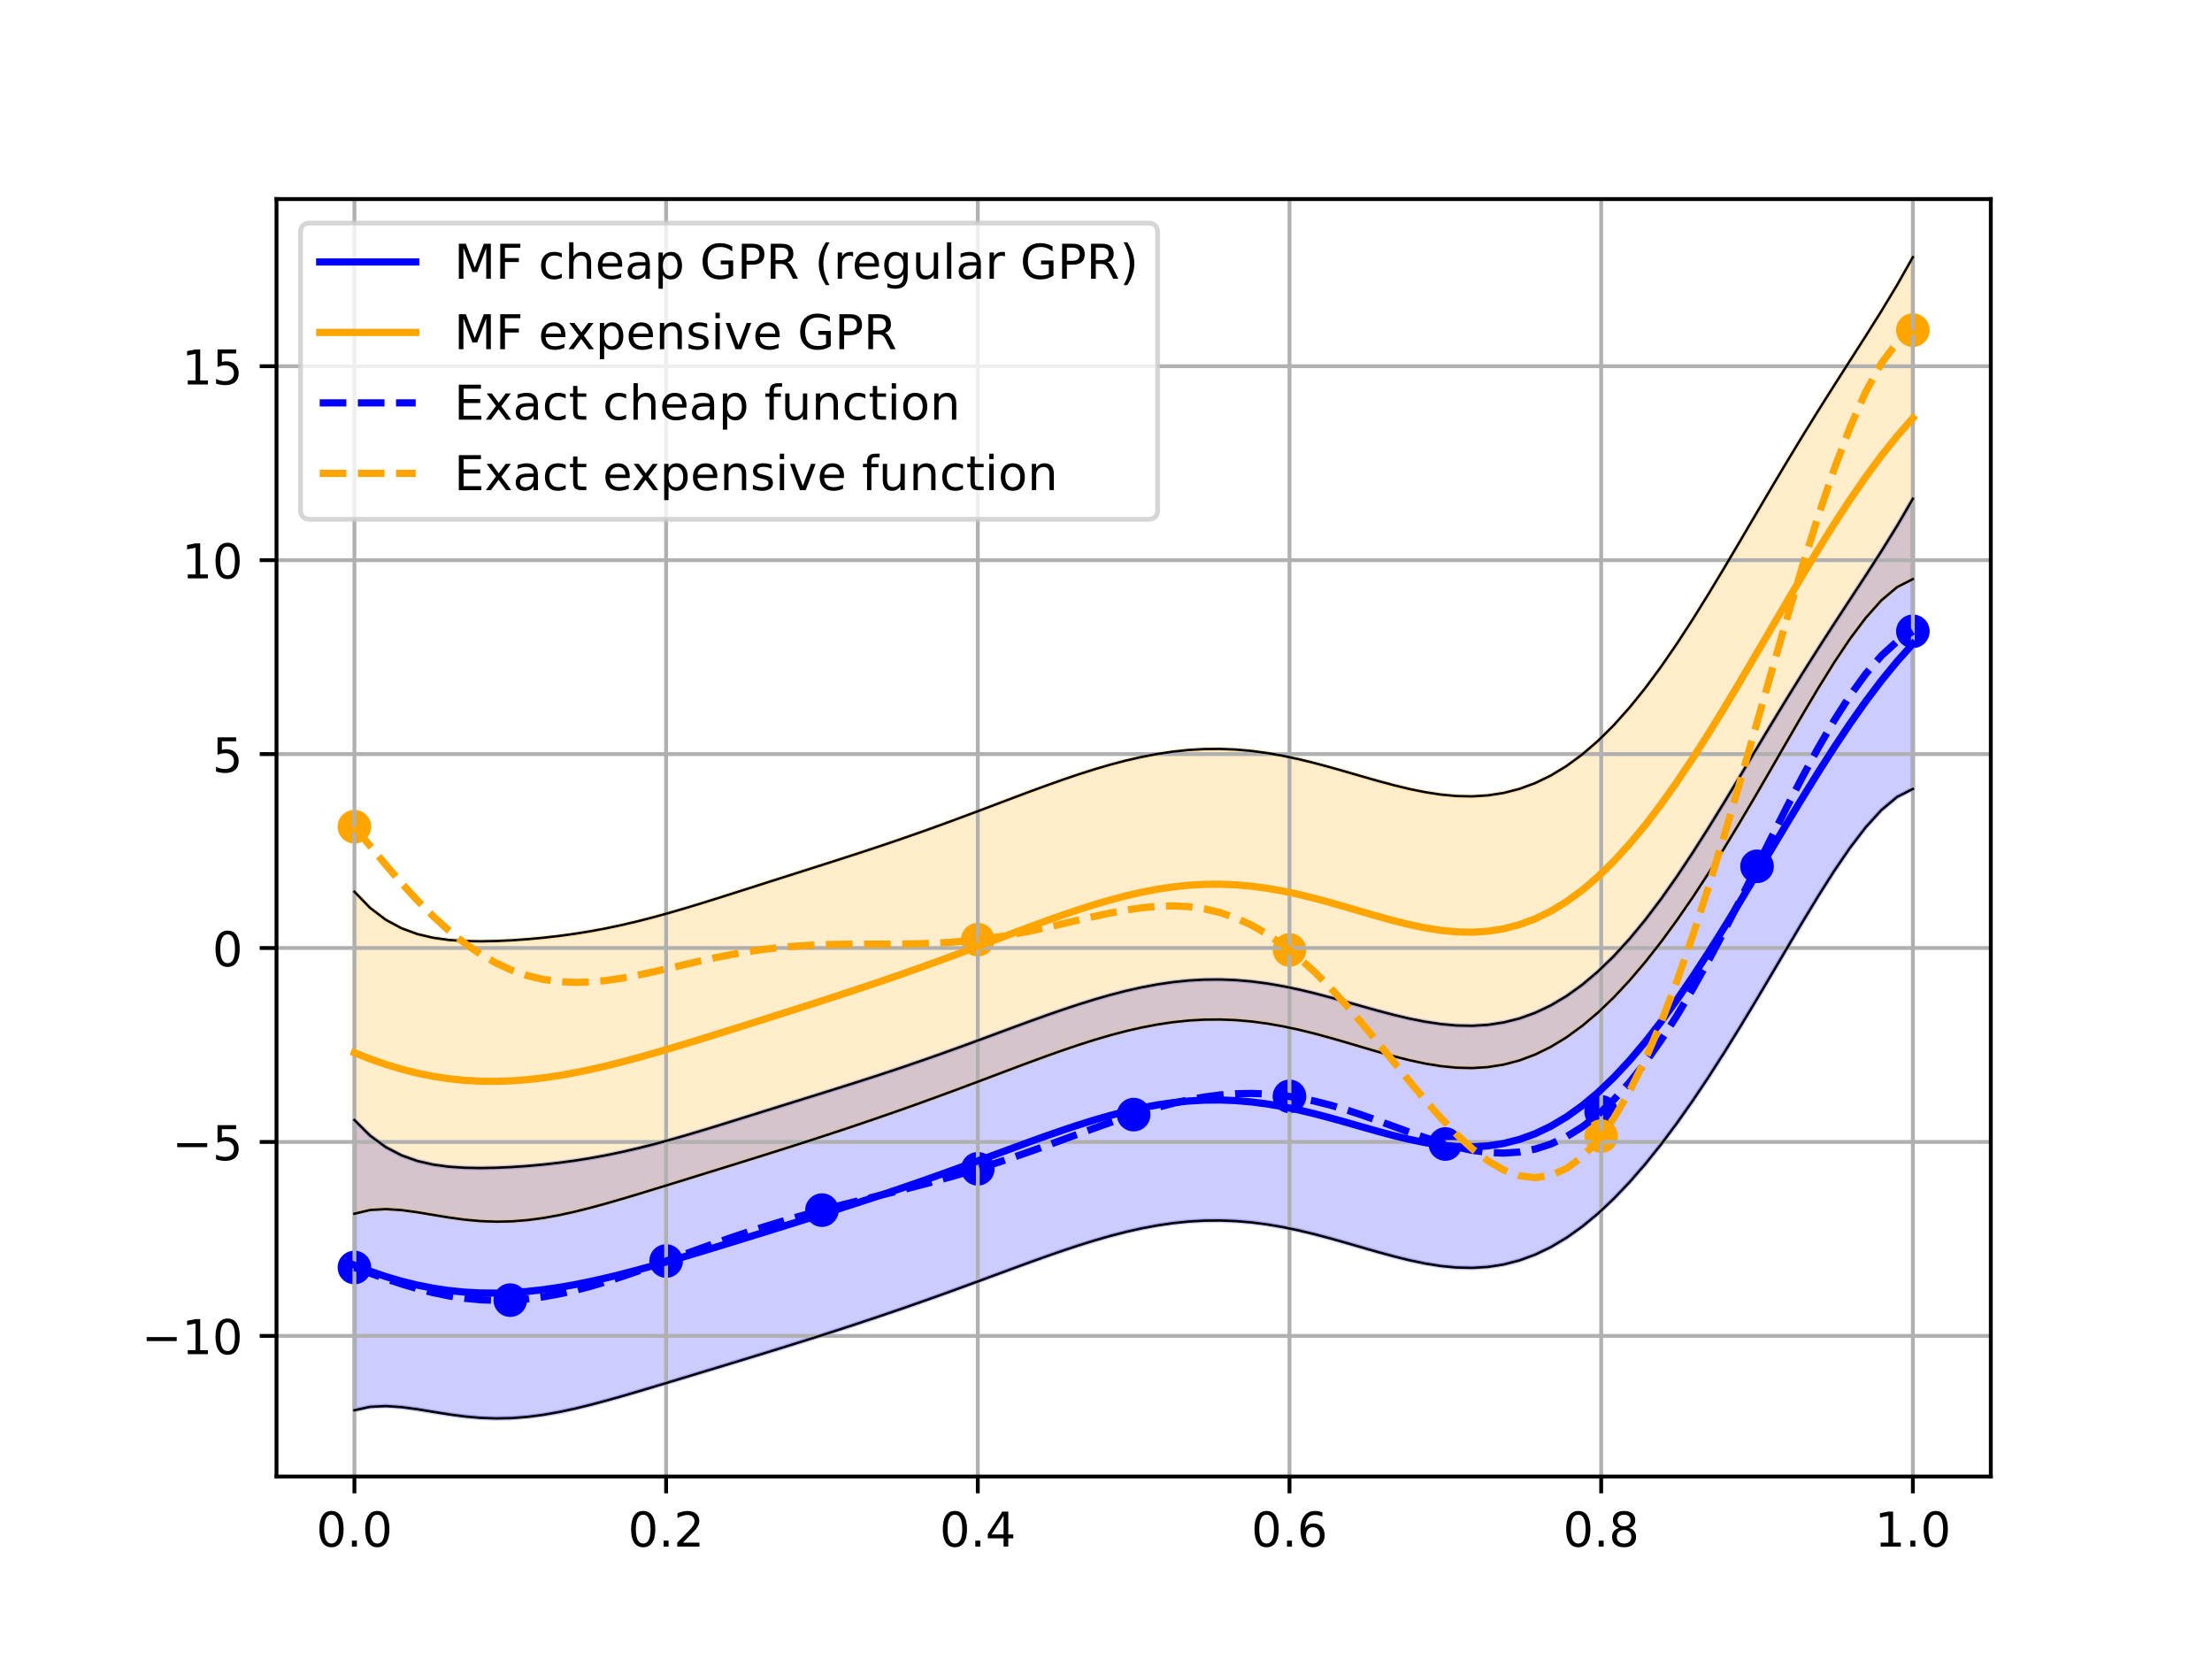 <?xml version="1.0" encoding="utf-8" standalone="no"?>
<!DOCTYPE svg PUBLIC "-//W3C//DTD SVG 1.1//EN"
  "http://www.w3.org/Graphics/SVG/1.1/DTD/svg11.dtd">
<!-- Created with matplotlib (https://matplotlib.org/) -->
<svg height="345.6pt" version="1.1" viewBox="0 0 460.8 345.6" width="460.8pt" xmlns="http://www.w3.org/2000/svg" xmlns:xlink="http://www.w3.org/1999/xlink">
 <defs>
  <style type="text/css">*{stroke-linecap:butt;stroke-linejoin:round;}</style>
 </defs>
 <g id="figure_1">
  <g id="patch_1">
   <path d="M 0 345.6 
L 460.8 345.6 
L 460.8 0 
L 0 0 
z
" style="fill:#ffffff;"/>
  </g>
  <g id="axes_1">
   <g id="patch_2">
    <path d="M 57.6 307.584 
L 414.72 307.584 
L 414.72 41.472 
L 57.6 41.472 
z
" style="fill:#ffffff;"/>
   </g>
   <g id="PolyCollection_1">
    <defs>
     <path d="M 73.833 -112.272 
L 73.833 -51.821 
L 77.112 -52.53 
L 80.391 -52.687 
L 83.671 -52.467 
L 86.95 -52.023 
L 90.229 -51.485 
L 93.509 -50.959 
L 96.788 -50.522 
L 100.067 -50.229 
L 103.347 -50.112 
L 106.626 -50.183 
L 109.905 -50.439 
L 113.185 -50.867 
L 116.464 -51.445 
L 119.743 -52.148 
L 123.023 -52.949 
L 126.302 -53.824 
L 129.581 -54.749 
L 132.861 -55.709 
L 136.14 -56.687 
L 139.42 -57.676 
L 142.699 -58.669 
L 145.978 -59.663 
L 149.258 -60.658 
L 152.537 -61.654 
L 155.816 -62.654 
L 159.096 -63.659 
L 162.375 -64.672 
L 165.654 -65.694 
L 168.934 -66.727 
L 172.213 -67.773 
L 175.492 -68.833 
L 178.772 -69.908 
L 182.051 -71 
L 185.33 -72.109 
L 188.61 -73.237 
L 191.889 -74.383 
L 195.168 -75.548 
L 198.448 -76.73 
L 201.727 -77.927 
L 205.006 -79.134 
L 208.286 -80.346 
L 211.565 -81.555 
L 214.844 -82.752 
L 218.124 -83.925 
L 221.403 -85.063 
L 224.682 -86.15 
L 227.962 -87.172 
L 231.241 -88.115 
L 234.52 -88.962 
L 237.8 -89.7 
L 241.079 -90.315 
L 244.358 -90.795 
L 247.638 -91.131 
L 250.917 -91.316 
L 254.196 -91.346 
L 257.476 -91.22 
L 260.755 -90.94 
L 264.034 -90.514 
L 267.314 -89.951 
L 270.593 -89.266 
L 273.872 -88.477 
L 277.152 -87.607 
L 280.431 -86.682 
L 283.71 -85.733 
L 286.99 -84.792 
L 290.269 -83.897 
L 293.548 -83.085 
L 296.828 -82.396 
L 300.107 -81.872 
L 303.386 -81.551 
L 306.666 -81.473 
L 309.945 -81.672 
L 313.224 -82.18 
L 316.504 -83.024 
L 319.783 -84.225 
L 323.062 -85.798 
L 326.342 -87.752 
L 329.621 -90.088 
L 332.9 -92.803 
L 336.18 -95.886 
L 339.459 -99.324 
L 342.739 -103.099 
L 346.018 -107.19 
L 349.297 -111.576 
L 352.577 -116.23 
L 355.856 -121.128 
L 359.135 -126.239 
L 362.415 -131.531 
L 365.694 -136.964 
L 368.973 -142.492 
L 372.253 -148.055 
L 375.532 -153.582 
L 378.811 -158.983 
L 382.091 -164.149 
L 385.37 -168.952 
L 388.649 -173.242 
L 391.929 -176.849 
L 395.208 -179.585 
L 398.487 -181.249 
L 398.487 -241.7 
L 398.487 -241.7 
L 395.208 -236.073 
L 391.929 -230.783 
L 388.649 -225.69 
L 385.37 -220.679 
L 382.091 -215.662 
L 378.811 -210.579 
L 375.532 -205.394 
L 372.253 -200.102 
L 368.973 -194.714 
L 365.694 -189.266 
L 362.415 -183.803 
L 359.135 -178.381 
L 355.856 -173.061 
L 352.577 -167.906 
L 349.297 -162.973 
L 346.018 -158.317 
L 342.739 -153.983 
L 339.459 -150.009 
L 336.18 -146.42 
L 332.9 -143.237 
L 329.621 -140.466 
L 326.342 -138.11 
L 323.062 -136.162 
L 319.783 -134.608 
L 316.504 -133.431 
L 313.224 -132.608 
L 309.945 -132.111 
L 306.666 -131.913 
L 303.386 -131.98 
L 300.107 -132.278 
L 296.828 -132.773 
L 293.548 -133.427 
L 290.269 -134.205 
L 286.99 -135.068 
L 283.71 -135.981 
L 280.431 -136.909 
L 277.152 -137.819 
L 273.872 -138.68 
L 270.593 -139.465 
L 267.314 -140.15 
L 264.034 -140.716 
L 260.755 -141.146 
L 257.476 -141.428 
L 254.196 -141.557 
L 250.917 -141.529 
L 247.638 -141.345 
L 244.358 -141.009 
L 241.079 -140.528 
L 237.8 -139.913 
L 234.52 -139.175 
L 231.241 -138.328 
L 227.962 -137.386 
L 224.682 -136.363 
L 221.403 -135.275 
L 218.124 -134.136 
L 214.844 -132.96 
L 211.565 -131.76 
L 208.286 -130.548 
L 205.006 -129.334 
L 201.727 -128.127 
L 198.448 -126.934 
L 195.168 -125.761 
L 191.889 -124.611 
L 188.61 -123.486 
L 185.33 -122.385 
L 182.051 -121.308 
L 178.772 -120.251 
L 175.492 -119.21 
L 172.213 -118.179 
L 168.934 -117.156 
L 165.654 -116.134 
L 162.375 -115.111 
L 159.096 -114.087 
L 155.816 -113.061 
L 152.537 -112.037 
L 149.258 -111.021 
L 145.978 -110.021 
L 142.699 -109.047 
L 139.42 -108.11 
L 136.14 -107.222 
L 132.861 -106.393 
L 129.581 -105.634 
L 126.302 -104.95 
L 123.023 -104.347 
L 119.743 -103.823 
L 116.464 -103.379 
L 113.185 -103.009 
L 109.905 -102.711 
L 106.626 -102.485 
L 103.347 -102.335 
L 100.067 -102.275 
L 96.788 -102.334 
L 93.509 -102.555 
L 90.229 -102.998 
L 86.95 -103.75 
L 83.671 -104.915 
L 80.391 -106.621 
L 77.112 -109.019 
L 73.833 -112.272 
z
" id="md6a55b85b4" style="stroke:#0000ff;stroke-opacity:0.2;"/>
    </defs>
    <g clip-path="url(#pd403d980cc)">
     <use style="fill:#0000ff;fill-opacity:0.2;stroke:#0000ff;stroke-opacity:0.2;" x="0" xlink:href="#md6a55b85b4" y="345.6"/>
    </g>
   </g>
   <g id="PolyCollection_2">
    <defs>
     <path d="M 73.833 -159.835 
L 73.833 -92.763 
L 77.112 -93.533 
L 80.391 -93.722 
L 83.671 -93.512 
L 86.95 -93.065 
L 90.229 -92.516 
L 93.509 -91.976 
L 96.788 -91.526 
L 100.067 -91.223 
L 103.347 -91.099 
L 106.626 -91.17 
L 109.905 -91.431 
L 113.185 -91.869 
L 116.464 -92.461 
L 119.743 -93.181 
L 123.023 -94.002 
L 126.302 -94.898 
L 129.581 -95.846 
L 132.861 -96.828 
L 136.14 -97.829 
L 139.42 -98.839 
L 142.699 -99.854 
L 145.978 -100.869 
L 149.258 -101.885 
L 152.537 -102.902 
L 155.816 -103.923 
L 159.096 -104.949 
L 162.375 -105.983 
L 165.654 -107.027 
L 168.934 -108.082 
L 172.213 -109.151 
L 175.492 -110.233 
L 178.772 -111.332 
L 182.051 -112.447 
L 185.33 -113.58 
L 188.61 -114.732 
L 191.889 -115.903 
L 195.168 -117.093 
L 198.448 -118.3 
L 201.727 -119.522 
L 205.006 -120.755 
L 208.286 -121.993 
L 211.565 -123.228 
L 214.844 -124.45 
L 218.124 -125.649 
L 221.403 -126.81 
L 224.682 -127.92 
L 227.962 -128.964 
L 231.241 -129.927 
L 234.52 -130.792 
L 237.8 -131.545 
L 241.079 -132.172 
L 244.358 -132.662 
L 247.638 -133.004 
L 250.917 -133.192 
L 254.196 -133.221 
L 257.476 -133.091 
L 260.755 -132.804 
L 264.034 -132.366 
L 267.314 -131.789 
L 270.593 -131.088 
L 273.872 -130.28 
L 277.152 -129.389 
L 280.431 -128.442 
L 283.71 -127.47 
L 286.99 -126.507 
L 290.269 -125.589 
L 293.548 -124.758 
L 296.828 -124.052 
L 300.107 -123.514 
L 303.386 -123.185 
L 306.666 -123.103 
L 309.945 -123.305 
L 313.224 -123.823 
L 316.504 -124.685 
L 319.783 -125.912 
L 323.062 -127.52 
L 326.342 -129.516 
L 329.621 -131.903 
L 332.9 -134.676 
L 336.18 -137.826 
L 339.459 -141.338 
L 342.739 -145.194 
L 346.018 -149.373 
L 349.297 -153.852 
L 352.577 -158.606 
L 355.856 -163.609 
L 359.135 -168.831 
L 362.415 -174.238 
L 365.694 -179.792 
L 368.973 -185.443 
L 372.253 -191.132 
L 375.532 -196.783 
L 378.811 -202.306 
L 382.091 -207.588 
L 385.37 -212.494 
L 388.649 -216.871 
L 391.929 -220.54 
L 395.208 -223.307 
L 398.487 -224.962 
L 398.487 -292.032 
L 398.487 -292.032 
L 395.208 -286.235 
L 391.929 -280.798 
L 388.649 -275.575 
L 385.37 -270.445 
L 382.091 -265.315 
L 378.811 -260.119 
L 375.532 -254.823 
L 372.253 -249.415 
L 368.973 -243.911 
L 365.694 -238.342 
L 362.415 -232.758 
L 359.135 -227.214 
L 355.856 -221.774 
L 352.577 -216.502 
L 349.297 -211.457 
L 346.018 -206.695 
L 342.739 -202.262 
L 339.459 -198.197 
L 336.18 -194.528 
L 332.9 -191.273 
L 329.621 -188.442 
L 326.342 -186.034 
L 323.062 -184.043 
L 319.783 -182.457 
L 316.504 -181.255 
L 313.224 -180.414 
L 309.945 -179.908 
L 306.666 -179.706 
L 303.386 -179.776 
L 300.107 -180.082 
L 296.828 -180.589 
L 293.548 -181.259 
L 290.269 -182.055 
L 286.99 -182.938 
L 283.71 -183.873 
L 280.431 -184.823 
L 277.152 -185.754 
L 273.872 -186.636 
L 270.593 -187.44 
L 267.314 -188.141 
L 264.034 -188.721 
L 260.755 -189.162 
L 257.476 -189.452 
L 254.196 -189.585 
L 250.917 -189.558 
L 247.638 -189.371 
L 244.358 -189.028 
L 241.079 -188.538 
L 237.8 -187.911 
L 234.52 -187.158 
L 231.241 -186.293 
L 227.962 -185.331 
L 224.682 -184.287 
L 221.403 -183.176 
L 218.124 -182.013 
L 214.844 -180.812 
L 211.565 -179.586 
L 208.286 -178.348 
L 205.006 -177.107 
L 201.727 -175.875 
L 198.448 -174.656 
L 195.168 -173.458 
L 191.889 -172.284 
L 188.61 -171.136 
L 185.33 -170.012 
L 182.051 -168.913 
L 178.772 -167.834 
L 175.492 -166.771 
L 172.213 -165.719 
L 168.934 -164.674 
L 165.654 -163.631 
L 162.375 -162.587 
L 159.096 -161.541 
L 155.816 -160.493 
L 152.537 -159.447 
L 149.258 -158.41 
L 145.978 -157.388 
L 142.699 -156.394 
L 139.42 -155.438 
L 136.14 -154.532 
L 132.861 -153.688 
L 129.581 -152.916 
L 126.302 -152.221 
L 123.023 -151.608 
L 119.743 -151.078 
L 116.464 -150.627 
L 113.185 -150.253 
L 109.905 -149.951 
L 106.626 -149.722 
L 103.347 -149.569 
L 100.067 -149.508 
L 96.788 -149.566 
L 93.509 -149.79 
L 90.229 -150.245 
L 86.95 -151.017 
L 83.671 -152.217 
L 80.391 -153.981 
L 77.112 -156.462 
L 73.833 -159.835 
z
" id="md73883d159" style="stroke:#ffa500;stroke-opacity:0.2;"/>
    </defs>
    <g clip-path="url(#pd403d980cc)">
     <use style="fill:#ffa500;fill-opacity:0.2;stroke:#ffa500;stroke-opacity:0.2;" x="0" xlink:href="#md73883d159" y="345.6"/>
    </g>
   </g>
   <g id="PathCollection_1">
    <defs>
     <path d="M 0 3 
C 0.796 3 1.559 2.684 2.121 2.121 
C 2.684 1.559 3 0.796 3 0 
C 3 -0.796 2.684 -1.559 2.121 -2.121 
C 1.559 -2.684 0.796 -3 0 -3 
C -0.796 -3 -1.559 -2.684 -2.121 -2.121 
C -2.684 -1.559 -3 -0.796 -3 0 
C -3 0.796 -2.684 1.559 -2.121 2.121 
C -1.559 2.684 -0.796 3 0 3 
z
" id="m7f46015f55" style="stroke:#0000ff;"/>
    </defs>
    <g clip-path="url(#pd403d980cc)">
     <use style="fill:#0000ff;stroke:#0000ff;" x="73.833" xlink:href="#m7f46015f55" y="264.04"/>
     <use style="fill:#0000ff;stroke:#0000ff;" x="106.298" xlink:href="#m7f46015f55" y="270.843"/>
     <use style="fill:#0000ff;stroke:#0000ff;" x="138.764" xlink:href="#m7f46015f55" y="262.695"/>
     <use style="fill:#0000ff;stroke:#0000ff;" x="171.229" xlink:href="#m7f46015f55" y="252.093"/>
     <use style="fill:#0000ff;stroke:#0000ff;" x="203.695" xlink:href="#m7f46015f55" y="243.486"/>
     <use style="fill:#0000ff;stroke:#0000ff;" x="236.16" xlink:href="#m7f46015f55" y="232.196"/>
     <use style="fill:#0000ff;stroke:#0000ff;" x="268.625" xlink:href="#m7f46015f55" y="228.393"/>
     <use style="fill:#0000ff;stroke:#0000ff;" x="301.091" xlink:href="#m7f46015f55" y="238.317"/>
     <use style="fill:#0000ff;stroke:#0000ff;" x="333.556" xlink:href="#m7f46015f55" y="231.624"/>
     <use style="fill:#0000ff;stroke:#0000ff;" x="366.022" xlink:href="#m7f46015f55" y="180.473"/>
     <use style="fill:#0000ff;stroke:#0000ff;" x="398.487" xlink:href="#m7f46015f55" y="131.516"/>
    </g>
   </g>
   <g id="PathCollection_2">
    <defs>
     <path d="M 0 3 
C 0.796 3 1.559 2.684 2.121 2.121 
C 2.684 1.559 3 0.796 3 0 
C 3 -0.796 2.684 -1.559 2.121 -2.121 
C 1.559 -2.684 0.796 -3 0 -3 
C -0.796 -3 -1.559 -2.684 -2.121 -2.121 
C -2.684 -1.559 -3 -0.796 -3 0 
C -3 0.796 -2.684 1.559 -2.121 2.121 
C -1.559 2.684 -0.796 3 0 3 
z
" id="md14b9429ef" style="stroke:#ffa500;"/>
    </defs>
    <g clip-path="url(#pd403d980cc)">
     <use style="fill:#ffa500;stroke:#ffa500;" x="73.833" xlink:href="#md14b9429ef" y="172.221"/>
     <use style="fill:#ffa500;stroke:#ffa500;" x="203.695" xlink:href="#md14b9429ef" y="195.754"/>
     <use style="fill:#ffa500;stroke:#ffa500;" x="268.625" xlink:href="#md14b9429ef" y="197.889"/>
     <use style="fill:#ffa500;stroke:#ffa500;" x="333.556" xlink:href="#md14b9429ef" y="236.671"/>
     <use style="fill:#ffa500;stroke:#ffa500;" x="398.487" xlink:href="#md14b9429ef" y="68.775"/>
    </g>
   </g>
   <g id="matplotlib.axis_1">
    <g id="xtick_1">
     <g id="line2d_1">
      <path clip-path="url(#pd403d980cc)" d="M 73.833 307.584 
L 73.833 41.472 
" style="fill:none;stroke:#b0b0b0;stroke-linecap:square;stroke-width:0.8;"/>
     </g>
     <g id="line2d_2">
      <defs>
       <path d="M 0 0 
L 0 3.5 
" id="mc57ebbe736" style="stroke:#000000;stroke-width:0.8;"/>
      </defs>
      <g>
       <use style="stroke:#000000;stroke-width:0.8;" x="73.833" xlink:href="#mc57ebbe736" y="307.584"/>
      </g>
     </g>
     <g id="text_1">
      <!-- 0.0 -->
      <g transform="translate(65.881 322.182)scale(0.1 -0.1)">
       <defs>
        <path d="M 31.781 66.406 
Q 24.172 66.406 20.328 58.906 
Q 16.5 51.422 16.5 36.375 
Q 16.5 21.391 20.328 13.891 
Q 24.172 6.391 31.781 6.391 
Q 39.453 6.391 43.281 13.891 
Q 47.125 21.391 47.125 36.375 
Q 47.125 51.422 43.281 58.906 
Q 39.453 66.406 31.781 66.406 
z
M 31.781 74.219 
Q 44.047 74.219 50.516 64.516 
Q 56.984 54.828 56.984 36.375 
Q 56.984 17.969 50.516 8.266 
Q 44.047 -1.422 31.781 -1.422 
Q 19.531 -1.422 13.062 8.266 
Q 6.594 17.969 6.594 36.375 
Q 6.594 54.828 13.062 64.516 
Q 19.531 74.219 31.781 74.219 
z
" id="DejaVuSans-48"/>
        <path d="M 10.688 12.406 
L 21 12.406 
L 21 0 
L 10.688 0 
z
" id="DejaVuSans-46"/>
       </defs>
       <use xlink:href="#DejaVuSans-48"/>
       <use x="63.623" xlink:href="#DejaVuSans-46"/>
       <use x="95.41" xlink:href="#DejaVuSans-48"/>
      </g>
     </g>
    </g>
    <g id="xtick_2">
     <g id="line2d_3">
      <path clip-path="url(#pd403d980cc)" d="M 138.764 307.584 
L 138.764 41.472 
" style="fill:none;stroke:#b0b0b0;stroke-linecap:square;stroke-width:0.8;"/>
     </g>
     <g id="line2d_4">
      <g>
       <use style="stroke:#000000;stroke-width:0.8;" x="138.764" xlink:href="#mc57ebbe736" y="307.584"/>
      </g>
     </g>
     <g id="text_2">
      <!-- 0.2 -->
      <g transform="translate(130.812 322.182)scale(0.1 -0.1)">
       <defs>
        <path d="M 19.188 8.297 
L 53.609 8.297 
L 53.609 0 
L 7.328 0 
L 7.328 8.297 
Q 12.938 14.109 22.625 23.891 
Q 32.328 33.688 34.812 36.531 
Q 39.547 41.844 41.422 45.531 
Q 43.312 49.219 43.312 52.781 
Q 43.312 58.594 39.234 62.25 
Q 35.156 65.922 28.609 65.922 
Q 23.969 65.922 18.812 64.312 
Q 13.672 62.703 7.812 59.422 
L 7.812 69.391 
Q 13.766 71.781 18.938 73 
Q 24.125 74.219 28.422 74.219 
Q 39.75 74.219 46.484 68.547 
Q 53.219 62.891 53.219 53.422 
Q 53.219 48.922 51.531 44.891 
Q 49.859 40.875 45.406 35.406 
Q 44.188 33.984 37.641 27.219 
Q 31.109 20.453 19.188 8.297 
z
" id="DejaVuSans-50"/>
       </defs>
       <use xlink:href="#DejaVuSans-48"/>
       <use x="63.623" xlink:href="#DejaVuSans-46"/>
       <use x="95.41" xlink:href="#DejaVuSans-50"/>
      </g>
     </g>
    </g>
    <g id="xtick_3">
     <g id="line2d_5">
      <path clip-path="url(#pd403d980cc)" d="M 203.695 307.584 
L 203.695 41.472 
" style="fill:none;stroke:#b0b0b0;stroke-linecap:square;stroke-width:0.8;"/>
     </g>
     <g id="line2d_6">
      <g>
       <use style="stroke:#000000;stroke-width:0.8;" x="203.695" xlink:href="#mc57ebbe736" y="307.584"/>
      </g>
     </g>
     <g id="text_3">
      <!-- 0.4 -->
      <g transform="translate(195.743 322.182)scale(0.1 -0.1)">
       <defs>
        <path d="M 37.797 64.312 
L 12.891 25.391 
L 37.797 25.391 
z
M 35.203 72.906 
L 47.609 72.906 
L 47.609 25.391 
L 58.016 25.391 
L 58.016 17.188 
L 47.609 17.188 
L 47.609 0 
L 37.797 0 
L 37.797 17.188 
L 4.891 17.188 
L 4.891 26.703 
z
" id="DejaVuSans-52"/>
       </defs>
       <use xlink:href="#DejaVuSans-48"/>
       <use x="63.623" xlink:href="#DejaVuSans-46"/>
       <use x="95.41" xlink:href="#DejaVuSans-52"/>
      </g>
     </g>
    </g>
    <g id="xtick_4">
     <g id="line2d_7">
      <path clip-path="url(#pd403d980cc)" d="M 268.625 307.584 
L 268.625 41.472 
" style="fill:none;stroke:#b0b0b0;stroke-linecap:square;stroke-width:0.8;"/>
     </g>
     <g id="line2d_8">
      <g>
       <use style="stroke:#000000;stroke-width:0.8;" x="268.625" xlink:href="#mc57ebbe736" y="307.584"/>
      </g>
     </g>
     <g id="text_4">
      <!-- 0.6 -->
      <g transform="translate(260.674 322.182)scale(0.1 -0.1)">
       <defs>
        <path d="M 33.016 40.375 
Q 26.375 40.375 22.484 35.828 
Q 18.609 31.297 18.609 23.391 
Q 18.609 15.531 22.484 10.953 
Q 26.375 6.391 33.016 6.391 
Q 39.656 6.391 43.531 10.953 
Q 47.406 15.531 47.406 23.391 
Q 47.406 31.297 43.531 35.828 
Q 39.656 40.375 33.016 40.375 
z
M 52.594 71.297 
L 52.594 62.312 
Q 48.875 64.062 45.094 64.984 
Q 41.312 65.922 37.594 65.922 
Q 27.828 65.922 22.672 59.328 
Q 17.531 52.734 16.797 39.406 
Q 19.672 43.656 24.016 45.922 
Q 28.375 48.188 33.594 48.188 
Q 44.578 48.188 50.953 41.516 
Q 57.328 34.859 57.328 23.391 
Q 57.328 12.156 50.688 5.359 
Q 44.047 -1.422 33.016 -1.422 
Q 20.359 -1.422 13.672 8.266 
Q 6.984 17.969 6.984 36.375 
Q 6.984 53.656 15.188 63.938 
Q 23.391 74.219 37.203 74.219 
Q 40.922 74.219 44.703 73.484 
Q 48.484 72.75 52.594 71.297 
z
" id="DejaVuSans-54"/>
       </defs>
       <use xlink:href="#DejaVuSans-48"/>
       <use x="63.623" xlink:href="#DejaVuSans-46"/>
       <use x="95.41" xlink:href="#DejaVuSans-54"/>
      </g>
     </g>
    </g>
    <g id="xtick_5">
     <g id="line2d_9">
      <path clip-path="url(#pd403d980cc)" d="M 333.556 307.584 
L 333.556 41.472 
" style="fill:none;stroke:#b0b0b0;stroke-linecap:square;stroke-width:0.8;"/>
     </g>
     <g id="line2d_10">
      <g>
       <use style="stroke:#000000;stroke-width:0.8;" x="333.556" xlink:href="#mc57ebbe736" y="307.584"/>
      </g>
     </g>
     <g id="text_5">
      <!-- 0.8 -->
      <g transform="translate(325.605 322.182)scale(0.1 -0.1)">
       <defs>
        <path d="M 31.781 34.625 
Q 24.75 34.625 20.719 30.859 
Q 16.703 27.094 16.703 20.516 
Q 16.703 13.922 20.719 10.156 
Q 24.75 6.391 31.781 6.391 
Q 38.812 6.391 42.859 10.172 
Q 46.922 13.969 46.922 20.516 
Q 46.922 27.094 42.891 30.859 
Q 38.875 34.625 31.781 34.625 
z
M 21.922 38.812 
Q 15.578 40.375 12.031 44.719 
Q 8.5 49.078 8.5 55.328 
Q 8.5 64.062 14.719 69.141 
Q 20.953 74.219 31.781 74.219 
Q 42.672 74.219 48.875 69.141 
Q 55.078 64.062 55.078 55.328 
Q 55.078 49.078 51.531 44.719 
Q 48 40.375 41.703 38.812 
Q 48.828 37.156 52.797 32.312 
Q 56.781 27.484 56.781 20.516 
Q 56.781 9.906 50.312 4.234 
Q 43.844 -1.422 31.781 -1.422 
Q 19.734 -1.422 13.25 4.234 
Q 6.781 9.906 6.781 20.516 
Q 6.781 27.484 10.781 32.312 
Q 14.797 37.156 21.922 38.812 
z
M 18.312 54.391 
Q 18.312 48.734 21.844 45.562 
Q 25.391 42.391 31.781 42.391 
Q 38.141 42.391 41.719 45.562 
Q 45.312 48.734 45.312 54.391 
Q 45.312 60.062 41.719 63.234 
Q 38.141 66.406 31.781 66.406 
Q 25.391 66.406 21.844 63.234 
Q 18.312 60.062 18.312 54.391 
z
" id="DejaVuSans-56"/>
       </defs>
       <use xlink:href="#DejaVuSans-48"/>
       <use x="63.623" xlink:href="#DejaVuSans-46"/>
       <use x="95.41" xlink:href="#DejaVuSans-56"/>
      </g>
     </g>
    </g>
    <g id="xtick_6">
     <g id="line2d_11">
      <path clip-path="url(#pd403d980cc)" d="M 398.487 307.584 
L 398.487 41.472 
" style="fill:none;stroke:#b0b0b0;stroke-linecap:square;stroke-width:0.8;"/>
     </g>
     <g id="line2d_12">
      <g>
       <use style="stroke:#000000;stroke-width:0.8;" x="398.487" xlink:href="#mc57ebbe736" y="307.584"/>
      </g>
     </g>
     <g id="text_6">
      <!-- 1.0 -->
      <g transform="translate(390.536 322.182)scale(0.1 -0.1)">
       <defs>
        <path d="M 12.406 8.297 
L 28.516 8.297 
L 28.516 63.922 
L 10.984 60.406 
L 10.984 69.391 
L 28.422 72.906 
L 38.281 72.906 
L 38.281 8.297 
L 54.391 8.297 
L 54.391 0 
L 12.406 0 
z
" id="DejaVuSans-49"/>
       </defs>
       <use xlink:href="#DejaVuSans-49"/>
       <use x="63.623" xlink:href="#DejaVuSans-46"/>
       <use x="95.41" xlink:href="#DejaVuSans-48"/>
      </g>
     </g>
    </g>
   </g>
   <g id="matplotlib.axis_2">
    <g id="ytick_1">
     <g id="line2d_13">
      <path clip-path="url(#pd403d980cc)" d="M 57.6 278.29 
L 414.72 278.29 
" style="fill:none;stroke:#b0b0b0;stroke-linecap:square;stroke-width:0.8;"/>
     </g>
     <g id="line2d_14">
      <defs>
       <path d="M 0 0 
L -3.5 0 
" id="m80b2203f3c" style="stroke:#000000;stroke-width:0.8;"/>
      </defs>
      <g>
       <use style="stroke:#000000;stroke-width:0.8;" x="57.6" xlink:href="#m80b2203f3c" y="278.29"/>
      </g>
     </g>
     <g id="text_7">
      <!-- −10 -->
      <g transform="translate(29.495 282.09)scale(0.1 -0.1)">
       <defs>
        <path d="M 10.594 35.5 
L 73.188 35.5 
L 73.188 27.203 
L 10.594 27.203 
z
" id="DejaVuSans-8722"/>
       </defs>
       <use xlink:href="#DejaVuSans-8722"/>
       <use x="83.789" xlink:href="#DejaVuSans-49"/>
       <use x="147.412" xlink:href="#DejaVuSans-48"/>
      </g>
     </g>
    </g>
    <g id="ytick_2">
     <g id="line2d_15">
      <path clip-path="url(#pd403d980cc)" d="M 57.6 237.89 
L 414.72 237.89 
" style="fill:none;stroke:#b0b0b0;stroke-linecap:square;stroke-width:0.8;"/>
     </g>
     <g id="line2d_16">
      <g>
       <use style="stroke:#000000;stroke-width:0.8;" x="57.6" xlink:href="#m80b2203f3c" y="237.89"/>
      </g>
     </g>
     <g id="text_8">
      <!-- −5 -->
      <g transform="translate(35.858 241.689)scale(0.1 -0.1)">
       <defs>
        <path d="M 10.797 72.906 
L 49.516 72.906 
L 49.516 64.594 
L 19.828 64.594 
L 19.828 46.734 
Q 21.969 47.469 24.109 47.828 
Q 26.266 48.188 28.422 48.188 
Q 40.625 48.188 47.75 41.5 
Q 54.891 34.812 54.891 23.391 
Q 54.891 11.625 47.562 5.094 
Q 40.234 -1.422 26.906 -1.422 
Q 22.312 -1.422 17.547 -0.641 
Q 12.797 0.141 7.719 1.703 
L 7.719 11.625 
Q 12.109 9.234 16.797 8.062 
Q 21.484 6.891 26.703 6.891 
Q 35.156 6.891 40.078 11.328 
Q 45.016 15.766 45.016 23.391 
Q 45.016 31 40.078 35.438 
Q 35.156 39.891 26.703 39.891 
Q 22.75 39.891 18.812 39.016 
Q 14.891 38.141 10.797 36.281 
z
" id="DejaVuSans-53"/>
       </defs>
       <use xlink:href="#DejaVuSans-8722"/>
       <use x="83.789" xlink:href="#DejaVuSans-53"/>
      </g>
     </g>
    </g>
    <g id="ytick_3">
     <g id="line2d_17">
      <path clip-path="url(#pd403d980cc)" d="M 57.6 197.489 
L 414.72 197.489 
" style="fill:none;stroke:#b0b0b0;stroke-linecap:square;stroke-width:0.8;"/>
     </g>
     <g id="line2d_18">
      <g>
       <use style="stroke:#000000;stroke-width:0.8;" x="57.6" xlink:href="#m80b2203f3c" y="197.489"/>
      </g>
     </g>
     <g id="text_9">
      <!-- 0 -->
      <g transform="translate(44.237 201.289)scale(0.1 -0.1)">
       <use xlink:href="#DejaVuSans-48"/>
      </g>
     </g>
    </g>
    <g id="ytick_4">
     <g id="line2d_19">
      <path clip-path="url(#pd403d980cc)" d="M 57.6 157.089 
L 414.72 157.089 
" style="fill:none;stroke:#b0b0b0;stroke-linecap:square;stroke-width:0.8;"/>
     </g>
     <g id="line2d_20">
      <g>
       <use style="stroke:#000000;stroke-width:0.8;" x="57.6" xlink:href="#m80b2203f3c" y="157.089"/>
      </g>
     </g>
     <g id="text_10">
      <!-- 5 -->
      <g transform="translate(44.237 160.888)scale(0.1 -0.1)">
       <use xlink:href="#DejaVuSans-53"/>
      </g>
     </g>
    </g>
    <g id="ytick_5">
     <g id="line2d_21">
      <path clip-path="url(#pd403d980cc)" d="M 57.6 116.688 
L 414.72 116.688 
" style="fill:none;stroke:#b0b0b0;stroke-linecap:square;stroke-width:0.8;"/>
     </g>
     <g id="line2d_22">
      <g>
       <use style="stroke:#000000;stroke-width:0.8;" x="57.6" xlink:href="#m80b2203f3c" y="116.688"/>
      </g>
     </g>
     <g id="text_11">
      <!-- 10 -->
      <g transform="translate(37.875 120.487)scale(0.1 -0.1)">
       <use xlink:href="#DejaVuSans-49"/>
       <use x="63.623" xlink:href="#DejaVuSans-48"/>
      </g>
     </g>
    </g>
    <g id="ytick_6">
     <g id="line2d_23">
      <path clip-path="url(#pd403d980cc)" d="M 57.6 76.288 
L 414.72 76.288 
" style="fill:none;stroke:#b0b0b0;stroke-linecap:square;stroke-width:0.8;"/>
     </g>
     <g id="line2d_24">
      <g>
       <use style="stroke:#000000;stroke-width:0.8;" x="57.6" xlink:href="#m80b2203f3c" y="76.288"/>
      </g>
     </g>
     <g id="text_12">
      <!-- 15 -->
      <g transform="translate(37.875 80.087)scale(0.1 -0.1)">
       <use xlink:href="#DejaVuSans-49"/>
       <use x="63.623" xlink:href="#DejaVuSans-53"/>
      </g>
     </g>
    </g>
   </g>
   <g id="line2d_25">
    <path clip-path="url(#pd403d980cc)" d="M 73.833 263.554 
L 77.112 264.826 
L 80.391 265.946 
L 83.671 266.909 
L 86.95 267.714 
L 90.229 268.358 
L 93.509 268.843 
L 96.788 269.172 
L 100.067 269.348 
L 103.347 269.377 
L 106.626 269.266 
L 109.905 269.025 
L 113.185 268.662 
L 116.464 268.188 
L 119.743 267.614 
L 123.023 266.952 
L 126.302 266.213 
L 129.581 265.408 
L 132.861 264.549 
L 136.14 263.646 
L 139.42 262.707 
L 142.699 261.742 
L 145.978 260.758 
L 149.258 259.761 
L 152.537 258.754 
L 155.816 257.743 
L 159.096 256.727 
L 162.375 255.708 
L 165.654 254.686 
L 168.934 253.659 
L 172.213 252.624 
L 175.492 251.579 
L 178.772 250.52 
L 182.051 249.446 
L 185.33 248.353 
L 188.61 247.239 
L 191.889 246.103 
L 195.168 244.946 
L 198.448 243.768 
L 201.727 242.573 
L 205.006 241.366 
L 208.286 240.153 
L 211.565 238.942 
L 214.844 237.744 
L 218.124 236.569 
L 221.403 235.431 
L 224.682 234.343 
L 227.962 233.321 
L 231.241 232.379 
L 234.52 231.531 
L 237.8 230.794 
L 241.079 230.179 
L 244.358 229.698 
L 247.638 229.362 
L 250.917 229.177 
L 254.196 229.148 
L 257.476 229.276 
L 260.755 229.557 
L 264.034 229.985 
L 267.314 230.549 
L 270.593 231.235 
L 273.872 232.022 
L 277.152 232.887 
L 280.431 233.804 
L 283.71 234.743 
L 286.99 235.67 
L 290.269 236.549 
L 293.548 237.344 
L 296.828 238.015 
L 300.107 238.525 
L 303.386 238.835 
L 306.666 238.907 
L 309.945 238.708 
L 313.224 238.206 
L 316.504 237.372 
L 319.783 236.183 
L 323.062 234.62 
L 326.342 232.669 
L 329.621 230.323 
L 332.9 227.58 
L 336.18 224.447 
L 339.459 220.934 
L 342.739 217.059 
L 346.018 212.846 
L 349.297 208.325 
L 352.577 203.532 
L 355.856 198.506 
L 359.135 193.29 
L 362.415 187.933 
L 365.694 182.485 
L 368.973 176.997 
L 372.253 171.522 
L 375.532 166.112 
L 378.811 160.819 
L 382.091 155.694 
L 385.37 150.785 
L 388.649 146.134 
L 391.929 141.784 
L 395.208 137.771 
L 398.487 134.125 
" style="fill:none;stroke:#0000ff;stroke-linecap:square;stroke-width:1.5;"/>
   </g>
   <g id="line2d_26">
    <path clip-path="url(#pd403d980cc)" d="M 73.833 233.328 
L 77.112 236.581 
L 80.391 238.979 
L 83.671 240.685 
L 86.95 241.85 
L 90.229 242.602 
L 93.509 243.045 
L 96.788 243.266 
L 100.067 243.325 
L 103.347 243.265 
L 106.626 243.115 
L 109.905 242.889 
L 113.185 242.591 
L 116.464 242.221 
L 119.743 241.777 
L 123.023 241.253 
L 126.302 240.65 
L 129.581 239.966 
L 132.861 239.207 
L 136.14 238.378 
L 139.42 237.49 
L 142.699 236.553 
L 145.978 235.579 
L 149.258 234.579 
L 152.537 233.563 
L 155.816 232.539 
L 159.096 231.513 
L 162.375 230.489 
L 165.654 229.466 
L 168.934 228.444 
L 172.213 227.421 
L 175.492 226.39 
L 178.772 225.349 
L 182.051 224.292 
L 185.33 223.215 
L 188.61 222.114 
L 191.889 220.989 
L 195.168 219.839 
L 198.448 218.666 
L 201.727 217.473 
L 205.006 216.266 
L 208.286 215.052 
L 211.565 213.84 
L 214.844 212.64 
L 218.124 211.464 
L 221.403 210.325 
L 224.682 209.237 
L 227.962 208.214 
L 231.241 207.272 
L 234.52 206.425 
L 237.8 205.687 
L 241.079 205.072 
L 244.358 204.591 
L 247.638 204.255 
L 250.917 204.071 
L 254.196 204.043 
L 257.476 204.172 
L 260.755 204.454 
L 264.034 204.884 
L 267.314 205.45 
L 270.593 206.135 
L 273.872 206.92 
L 277.152 207.781 
L 280.431 208.691 
L 283.71 209.619 
L 286.99 210.532 
L 290.269 211.395 
L 293.548 212.173 
L 296.828 212.827 
L 300.107 213.322 
L 303.386 213.62 
L 306.666 213.687 
L 309.945 213.489 
L 313.224 212.992 
L 316.504 212.169 
L 319.783 210.992 
L 323.062 209.438 
L 326.342 207.49 
L 329.621 205.134 
L 332.9 202.363 
L 336.18 199.18 
L 339.459 195.591 
L 342.739 191.617 
L 346.018 187.283 
L 349.297 182.627 
L 352.577 177.694 
L 355.856 172.539 
L 359.135 167.219 
L 362.415 161.797 
L 365.694 156.334 
L 368.973 150.886 
L 372.253 145.498 
L 375.532 140.206 
L 378.811 135.021 
L 382.091 129.938 
L 385.37 124.921 
L 388.649 119.91 
L 391.929 114.817 
L 395.208 109.527 
L 398.487 103.9 
" style="fill:none;stroke:#000000;stroke-linecap:square;stroke-width:0.5;"/>
   </g>
   <g id="line2d_27">
    <path clip-path="url(#pd403d980cc)" d="M 73.833 293.779 
L 77.112 293.07 
L 80.391 292.913 
L 83.671 293.133 
L 86.95 293.577 
L 90.229 294.115 
L 93.509 294.641 
L 96.788 295.078 
L 100.067 295.371 
L 103.347 295.488 
L 106.626 295.417 
L 109.905 295.161 
L 113.185 294.733 
L 116.464 294.155 
L 119.743 293.452 
L 123.023 292.651 
L 126.302 291.776 
L 129.581 290.851 
L 132.861 289.891 
L 136.14 288.913 
L 139.42 287.924 
L 142.699 286.931 
L 145.978 285.937 
L 149.258 284.942 
L 152.537 283.946 
L 155.816 282.946 
L 159.096 281.941 
L 162.375 280.928 
L 165.654 279.906 
L 168.934 278.873 
L 172.213 277.827 
L 175.492 276.767 
L 178.772 275.692 
L 182.051 274.6 
L 185.33 273.491 
L 188.61 272.363 
L 191.889 271.217 
L 195.168 270.052 
L 198.448 268.87 
L 201.727 267.673 
L 205.006 266.466 
L 208.286 265.254 
L 211.565 264.045 
L 214.844 262.848 
L 218.124 261.675 
L 221.403 260.537 
L 224.682 259.45 
L 227.962 258.428 
L 231.241 257.485 
L 234.52 256.638 
L 237.8 255.9 
L 241.079 255.285 
L 244.358 254.805 
L 247.638 254.469 
L 250.917 254.284 
L 254.196 254.254 
L 257.476 254.38 
L 260.755 254.66 
L 264.034 255.086 
L 267.314 255.649 
L 270.593 256.334 
L 273.872 257.123 
L 277.152 257.993 
L 280.431 258.918 
L 283.71 259.867 
L 286.99 260.808 
L 290.269 261.703 
L 293.548 262.515 
L 296.828 263.204 
L 300.107 263.728 
L 303.386 264.049 
L 306.666 264.127 
L 309.945 263.928 
L 313.224 263.42 
L 316.504 262.576 
L 319.783 261.375 
L 323.062 259.802 
L 326.342 257.848 
L 329.621 255.512 
L 332.9 252.797 
L 336.18 249.714 
L 339.459 246.276 
L 342.739 242.501 
L 346.018 238.41 
L 349.297 234.024 
L 352.577 229.37 
L 355.856 224.472 
L 359.135 219.361 
L 362.415 214.069 
L 365.694 208.636 
L 368.973 203.108 
L 372.253 197.545 
L 375.532 192.018 
L 378.811 186.617 
L 382.091 181.451 
L 385.37 176.648 
L 388.649 172.358 
L 391.929 168.751 
L 395.208 166.015 
L 398.487 164.351 
" style="fill:none;stroke:#000000;stroke-linecap:square;stroke-width:0.5;"/>
   </g>
   <g id="line2d_28">
    <path clip-path="url(#pd403d980cc)" d="M 73.833 219.301 
L 77.112 220.602 
L 80.391 221.749 
L 83.671 222.735 
L 86.95 223.559 
L 90.229 224.22 
L 93.509 224.717 
L 96.788 225.054 
L 100.067 225.235 
L 103.347 225.266 
L 106.626 225.154 
L 109.905 224.909 
L 113.185 224.539 
L 116.464 224.056 
L 119.743 223.471 
L 123.023 222.795 
L 126.302 222.041 
L 129.581 221.219 
L 132.861 220.342 
L 136.14 219.42 
L 139.42 218.461 
L 142.699 217.476 
L 145.978 216.471 
L 149.258 215.453 
L 152.537 214.425 
L 155.816 213.392 
L 159.096 212.355 
L 162.375 211.315 
L 165.654 210.271 
L 168.934 209.222 
L 172.213 208.165 
L 175.492 207.098 
L 178.772 206.017 
L 182.051 204.92 
L 185.33 203.804 
L 188.61 202.666 
L 191.889 201.506 
L 195.168 200.324 
L 198.448 199.122 
L 201.727 197.902 
L 205.006 196.669 
L 208.286 195.43 
L 211.565 194.193 
L 214.844 192.969 
L 218.124 191.769 
L 221.403 190.607 
L 224.682 189.496 
L 227.962 188.452 
L 231.241 187.49 
L 234.52 186.625 
L 237.8 185.872 
L 241.079 185.245 
L 244.358 184.755 
L 247.638 184.413 
L 250.917 184.225 
L 254.196 184.197 
L 257.476 184.329 
L 260.755 184.617 
L 264.034 185.056 
L 267.314 185.635 
L 270.593 186.336 
L 273.872 187.142 
L 277.152 188.029 
L 280.431 188.968 
L 283.71 189.929 
L 286.99 190.878 
L 290.269 191.778 
L 293.548 192.592 
L 296.828 193.28 
L 300.107 193.802 
L 303.386 194.12 
L 306.666 194.195 
L 309.945 193.993 
L 313.224 193.481 
L 316.504 192.63 
L 319.783 191.416 
L 323.062 189.818 
L 326.342 187.825 
L 329.621 185.428 
L 332.9 182.625 
L 336.18 179.423 
L 339.459 175.832 
L 342.739 171.872 
L 346.018 167.566 
L 349.297 162.946 
L 352.577 158.046 
L 355.856 152.908 
L 359.135 147.577 
L 362.415 142.102 
L 365.694 136.533 
L 368.973 130.923 
L 372.253 125.326 
L 375.532 119.797 
L 378.811 114.387 
L 382.091 109.149 
L 385.37 104.13 
L 388.649 99.377 
L 391.929 94.931 
L 395.208 90.829 
L 398.487 87.103 
" style="fill:none;stroke:#ffa500;stroke-linecap:square;stroke-width:1.5;"/>
   </g>
   <g id="line2d_29">
    <path clip-path="url(#pd403d980cc)" d="M 73.833 185.765 
L 77.112 189.138 
L 80.391 191.619 
L 83.671 193.383 
L 86.95 194.583 
L 90.229 195.355 
L 93.509 195.81 
L 96.788 196.034 
L 100.067 196.092 
L 103.347 196.031 
L 106.626 195.878 
L 109.905 195.649 
L 113.185 195.347 
L 116.464 194.973 
L 119.743 194.522 
L 123.023 193.992 
L 126.302 193.379 
L 129.581 192.684 
L 132.861 191.912 
L 136.14 191.068 
L 139.42 190.162 
L 142.699 189.206 
L 145.978 188.212 
L 149.258 187.19 
L 152.537 186.153 
L 155.816 185.107 
L 159.096 184.059 
L 162.375 183.013 
L 165.654 181.969 
L 168.934 180.926 
L 172.213 179.881 
L 175.492 178.829 
L 178.772 177.766 
L 182.051 176.687 
L 185.33 175.588 
L 188.61 174.464 
L 191.889 173.316 
L 195.168 172.142 
L 198.448 170.944 
L 201.727 169.725 
L 205.006 168.493 
L 208.286 167.252 
L 211.565 166.014 
L 214.844 164.788 
L 218.124 163.587 
L 221.403 162.424 
L 224.682 161.313 
L 227.962 160.269 
L 231.241 159.307 
L 234.52 158.442 
L 237.8 157.689 
L 241.079 157.062 
L 244.358 156.572 
L 247.638 156.229 
L 250.917 156.042 
L 254.196 156.015 
L 257.476 156.148 
L 260.755 156.438 
L 264.034 156.879 
L 267.314 157.459 
L 270.593 158.16 
L 273.872 158.964 
L 277.152 159.846 
L 280.431 160.777 
L 283.71 161.727 
L 286.99 162.662 
L 290.269 163.545 
L 293.548 164.341 
L 296.828 165.011 
L 300.107 165.518 
L 303.386 165.824 
L 306.666 165.894 
L 309.945 165.692 
L 313.224 165.186 
L 316.504 164.345 
L 319.783 163.143 
L 323.062 161.557 
L 326.342 159.566 
L 329.621 157.158 
L 332.9 154.327 
L 336.18 151.072 
L 339.459 147.403 
L 342.739 143.338 
L 346.018 138.905 
L 349.297 134.143 
L 352.577 129.098 
L 355.856 123.826 
L 359.135 118.386 
L 362.415 112.842 
L 365.694 107.258 
L 368.973 101.689 
L 372.253 96.185 
L 375.532 90.777 
L 378.811 85.481 
L 382.091 80.285 
L 385.37 75.155 
L 388.649 70.025 
L 391.929 64.802 
L 395.208 59.365 
L 398.487 53.568 
" style="fill:none;stroke:#000000;stroke-linecap:square;stroke-width:0.5;"/>
   </g>
   <g id="line2d_30">
    <path clip-path="url(#pd403d980cc)" d="M 73.833 252.837 
L 77.112 252.067 
L 80.391 251.878 
L 83.671 252.088 
L 86.95 252.535 
L 90.229 253.084 
L 93.509 253.624 
L 96.788 254.074 
L 100.067 254.377 
L 103.347 254.501 
L 106.626 254.43 
L 109.905 254.169 
L 113.185 253.731 
L 116.464 253.139 
L 119.743 252.419 
L 123.023 251.598 
L 126.302 250.702 
L 129.581 249.754 
L 132.861 248.772 
L 136.14 247.771 
L 139.42 246.761 
L 142.699 245.746 
L 145.978 244.731 
L 149.258 243.715 
L 152.537 242.698 
L 155.816 241.677 
L 159.096 240.651 
L 162.375 239.617 
L 165.654 238.573 
L 168.934 237.518 
L 172.213 236.449 
L 175.492 235.367 
L 178.772 234.268 
L 182.051 233.153 
L 185.33 232.02 
L 188.61 230.868 
L 191.889 229.697 
L 195.168 228.507 
L 198.448 227.3 
L 201.727 226.078 
L 205.006 224.845 
L 208.286 223.607 
L 211.565 222.372 
L 214.844 221.15 
L 218.124 219.951 
L 221.403 218.79 
L 224.682 217.68 
L 227.962 216.636 
L 231.241 215.673 
L 234.52 214.808 
L 237.8 214.055 
L 241.079 213.428 
L 244.358 212.938 
L 247.638 212.596 
L 250.917 212.408 
L 254.196 212.379 
L 257.476 212.509 
L 260.755 212.796 
L 264.034 213.234 
L 267.314 213.811 
L 270.593 214.512 
L 273.872 215.32 
L 277.152 216.211 
L 280.431 217.158 
L 283.71 218.13 
L 286.99 219.093 
L 290.269 220.011 
L 293.548 220.842 
L 296.828 221.548 
L 300.107 222.086 
L 303.386 222.415 
L 306.666 222.497 
L 309.945 222.295 
L 313.224 221.777 
L 316.504 220.915 
L 319.783 219.688 
L 323.062 218.08 
L 326.342 216.084 
L 329.621 213.697 
L 332.9 210.924 
L 336.18 207.774 
L 339.459 204.262 
L 342.739 200.406 
L 346.018 196.227 
L 349.297 191.748 
L 352.577 186.994 
L 355.856 181.991 
L 359.135 176.769 
L 362.415 171.362 
L 365.694 165.808 
L 368.973 160.157 
L 372.253 154.468 
L 375.532 148.817 
L 378.811 143.294 
L 382.091 138.012 
L 385.37 133.106 
L 388.649 128.729 
L 391.929 125.06 
L 395.208 122.293 
L 398.487 120.638 
" style="fill:none;stroke:#000000;stroke-linecap:square;stroke-width:0.5;"/>
   </g>
   <g id="line2d_31">
    <path clip-path="url(#pd403d980cc)" d="M 73.833 264.04 
L 77.112 265.239 
L 80.391 266.399 
L 83.671 267.48 
L 86.95 268.451 
L 90.229 269.285 
L 93.509 269.959 
L 96.788 270.458 
L 100.067 270.771 
L 103.347 270.894 
L 106.626 270.828 
L 109.905 270.577 
L 113.185 270.151 
L 116.464 269.562 
L 119.743 268.828 
L 123.023 267.966 
L 126.302 266.996 
L 129.581 265.939 
L 132.861 264.816 
L 136.14 263.648 
L 139.42 262.455 
L 142.699 261.253 
L 145.978 260.06 
L 149.258 258.888 
L 152.537 257.748 
L 155.816 256.649 
L 159.096 255.595 
L 162.375 254.589 
L 165.654 253.629 
L 168.934 252.712 
L 172.213 251.833 
L 175.492 250.983 
L 178.772 250.155 
L 182.051 249.337 
L 185.33 248.519 
L 188.61 247.69 
L 191.889 246.841 
L 195.168 245.961 
L 198.448 245.044 
L 201.727 244.084 
L 205.006 243.078 
L 208.286 242.024 
L 211.565 240.925 
L 214.844 239.785 
L 218.124 238.614 
L 221.403 237.42 
L 224.682 236.219 
L 227.962 235.025 
L 231.241 233.857 
L 234.52 232.734 
L 237.8 231.677 
L 241.079 230.708 
L 244.358 229.845 
L 247.638 229.111 
L 250.917 228.523 
L 254.196 228.097 
L 257.476 227.846 
L 260.755 227.779 
L 264.034 227.902 
L 267.314 228.216 
L 270.593 228.715 
L 273.872 229.389 
L 277.152 230.222 
L 280.431 231.193 
L 283.71 232.275 
L 286.99 233.434 
L 290.269 234.633 
L 293.548 235.83 
L 296.828 236.978 
L 300.107 238.029 
L 303.386 238.93 
L 306.666 239.629 
L 309.945 240.074 
L 313.224 240.213 
L 316.504 239.998 
L 319.783 239.381 
L 323.062 238.324 
L 326.342 236.791 
L 329.621 234.756 
L 332.9 232.199 
L 336.18 229.111 
L 339.459 225.492 
L 342.739 221.354 
L 346.018 216.717 
L 349.297 211.618 
L 352.577 206.099 
L 355.856 200.219 
L 359.135 194.044 
L 362.415 187.652 
L 365.694 181.129 
L 368.973 174.57 
L 372.253 168.077 
L 375.532 161.756 
L 378.811 155.717 
L 382.091 150.073 
L 385.37 144.934 
L 388.649 140.409 
L 391.929 136.601 
L 395.208 133.608 
L 398.487 131.516 
" style="fill:none;stroke:#0000ff;stroke-dasharray:5.55,2.4;stroke-dashoffset:0;stroke-width:1.5;"/>
   </g>
   <g id="line2d_32">
    <path clip-path="url(#pd403d980cc)" d="M 73.833 172.221 
L 77.112 176.252 
L 80.391 180.203 
L 83.671 183.998 
L 86.95 187.573 
L 90.229 190.872 
L 93.509 193.852 
L 96.788 196.482 
L 100.067 198.741 
L 103.347 200.62 
L 106.626 202.12 
L 109.905 203.25 
L 113.185 204.03 
L 116.464 204.486 
L 119.743 204.649 
L 123.023 204.557 
L 126.302 204.25 
L 129.581 203.769 
L 132.861 203.156 
L 136.14 202.452 
L 139.42 201.697 
L 142.699 200.926 
L 145.978 200.172 
L 149.258 199.46 
L 152.537 198.814 
L 155.816 198.248 
L 159.096 197.772 
L 162.375 197.392 
L 165.654 197.104 
L 168.934 196.903 
L 172.213 196.776 
L 175.492 196.71 
L 178.772 196.685 
L 182.051 196.681 
L 185.33 196.678 
L 188.61 196.653 
L 191.889 196.586 
L 195.168 196.46 
L 198.448 196.259 
L 201.727 195.971 
L 205.006 195.59 
L 208.286 195.115 
L 211.565 194.549 
L 214.844 193.902 
L 218.124 193.191 
L 221.403 192.436 
L 224.682 191.666 
L 227.962 190.91 
L 231.241 190.207 
L 234.52 189.594 
L 237.8 189.113 
L 241.079 188.805 
L 244.358 188.713 
L 247.638 188.877 
L 250.917 189.333 
L 254.196 190.113 
L 257.476 191.243 
L 260.755 192.742 
L 264.034 194.621 
L 267.314 196.88 
L 270.593 199.51 
L 273.872 202.491 
L 277.152 205.79 
L 280.431 209.365 
L 283.71 213.16 
L 286.99 217.111 
L 290.269 221.141 
L 293.548 225.167 
L 296.828 229.096 
L 300.107 232.83 
L 303.386 236.265 
L 306.666 239.296 
L 309.945 241.818 
L 313.224 243.729 
L 316.504 244.929 
L 319.783 245.329 
L 323.062 244.847 
L 326.342 243.414 
L 329.621 240.976 
L 332.9 237.494 
L 336.18 232.95 
L 339.459 227.345 
L 342.739 220.7 
L 346.018 213.06 
L 349.297 204.493 
L 352.577 195.089 
L 355.856 184.961 
L 359.135 174.243 
L 362.415 163.09 
L 365.694 151.677 
L 368.973 140.191 
L 372.253 128.837 
L 375.532 117.828 
L 378.811 107.383 
L 382.091 97.727 
L 385.37 89.082 
L 388.649 81.664 
L 391.929 75.681 
L 395.208 71.326 
L 398.487 68.775 
" style="fill:none;stroke:#ffa500;stroke-dasharray:5.55,2.4;stroke-dashoffset:0;stroke-width:1.5;"/>
   </g>
   <g id="patch_3">
    <path d="M 57.6 307.584 
L 57.6 41.472 
" style="fill:none;stroke:#000000;stroke-linecap:square;stroke-linejoin:miter;stroke-width:0.8;"/>
   </g>
   <g id="patch_4">
    <path d="M 414.72 307.584 
L 414.72 41.472 
" style="fill:none;stroke:#000000;stroke-linecap:square;stroke-linejoin:miter;stroke-width:0.8;"/>
   </g>
   <g id="patch_5">
    <path d="M 57.6 307.584 
L 414.72 307.584 
" style="fill:none;stroke:#000000;stroke-linecap:square;stroke-linejoin:miter;stroke-width:0.8;"/>
   </g>
   <g id="patch_6">
    <path d="M 57.6 41.472 
L 414.72 41.472 
" style="fill:none;stroke:#000000;stroke-linecap:square;stroke-linejoin:miter;stroke-width:0.8;"/>
   </g>
   <g id="legend_1">
    <g id="patch_7">
     <path d="M 64.6 108.184 
L 239.156 108.184 
Q 241.156 108.184 241.156 106.184 
L 241.156 48.472 
Q 241.156 46.472 239.156 46.472 
L 64.6 46.472 
Q 62.6 46.472 62.6 48.472 
L 62.6 106.184 
Q 62.6 108.184 64.6 108.184 
z
" style="fill:#ffffff;opacity:0.8;stroke:#cccccc;stroke-linejoin:miter;"/>
    </g>
    <g id="line2d_33">
     <path d="M 66.6 54.57 
L 86.6 54.57 
" style="fill:none;stroke:#0000ff;stroke-linecap:square;stroke-width:1.5;"/>
    </g>
    <g id="line2d_34"/>
    <g id="text_13">
     <!-- MF cheap GPR (regular GPR) -->
     <g transform="translate(94.6 58.07)scale(0.1 -0.1)">
      <defs>
       <path d="M 9.812 72.906 
L 24.516 72.906 
L 43.109 23.297 
L 61.812 72.906 
L 76.516 72.906 
L 76.516 0 
L 66.891 0 
L 66.891 64.016 
L 48.094 14.016 
L 38.188 14.016 
L 19.391 64.016 
L 19.391 0 
L 9.812 0 
z
" id="DejaVuSans-77"/>
       <path d="M 9.812 72.906 
L 51.703 72.906 
L 51.703 64.594 
L 19.672 64.594 
L 19.672 43.109 
L 48.578 43.109 
L 48.578 34.812 
L 19.672 34.812 
L 19.672 0 
L 9.812 0 
z
" id="DejaVuSans-70"/>
       <path id="DejaVuSans-32"/>
       <path d="M 48.781 52.594 
L 48.781 44.188 
Q 44.969 46.297 41.141 47.344 
Q 37.312 48.391 33.406 48.391 
Q 24.656 48.391 19.812 42.844 
Q 14.984 37.312 14.984 27.297 
Q 14.984 17.281 19.812 11.734 
Q 24.656 6.203 33.406 6.203 
Q 37.312 6.203 41.141 7.25 
Q 44.969 8.297 48.781 10.406 
L 48.781 2.094 
Q 45.016 0.344 40.984 -0.531 
Q 36.969 -1.422 32.422 -1.422 
Q 20.062 -1.422 12.781 6.344 
Q 5.516 14.109 5.516 27.297 
Q 5.516 40.672 12.859 48.328 
Q 20.219 56 33.016 56 
Q 37.156 56 41.109 55.141 
Q 45.062 54.297 48.781 52.594 
z
" id="DejaVuSans-99"/>
       <path d="M 54.891 33.016 
L 54.891 0 
L 45.906 0 
L 45.906 32.719 
Q 45.906 40.484 42.875 44.328 
Q 39.844 48.188 33.797 48.188 
Q 26.516 48.188 22.312 43.547 
Q 18.109 38.922 18.109 30.906 
L 18.109 0 
L 9.078 0 
L 9.078 75.984 
L 18.109 75.984 
L 18.109 46.188 
Q 21.344 51.125 25.703 53.562 
Q 30.078 56 35.797 56 
Q 45.219 56 50.047 50.172 
Q 54.891 44.344 54.891 33.016 
z
" id="DejaVuSans-104"/>
       <path d="M 56.203 29.594 
L 56.203 25.203 
L 14.891 25.203 
Q 15.484 15.922 20.484 11.062 
Q 25.484 6.203 34.422 6.203 
Q 39.594 6.203 44.453 7.469 
Q 49.312 8.734 54.109 11.281 
L 54.109 2.781 
Q 49.266 0.734 44.188 -0.344 
Q 39.109 -1.422 33.891 -1.422 
Q 20.797 -1.422 13.156 6.188 
Q 5.516 13.812 5.516 26.812 
Q 5.516 40.234 12.766 48.109 
Q 20.016 56 32.328 56 
Q 43.359 56 49.781 48.891 
Q 56.203 41.797 56.203 29.594 
z
M 47.219 32.234 
Q 47.125 39.594 43.094 43.984 
Q 39.062 48.391 32.422 48.391 
Q 24.906 48.391 20.391 44.141 
Q 15.875 39.891 15.188 32.172 
z
" id="DejaVuSans-101"/>
       <path d="M 34.281 27.484 
Q 23.391 27.484 19.188 25 
Q 14.984 22.516 14.984 16.5 
Q 14.984 11.719 18.141 8.906 
Q 21.297 6.109 26.703 6.109 
Q 34.188 6.109 38.703 11.406 
Q 43.219 16.703 43.219 25.484 
L 43.219 27.484 
z
M 52.203 31.203 
L 52.203 0 
L 43.219 0 
L 43.219 8.297 
Q 40.141 3.328 35.547 0.953 
Q 30.953 -1.422 24.312 -1.422 
Q 15.922 -1.422 10.953 3.297 
Q 6 8.016 6 15.922 
Q 6 25.141 12.172 29.828 
Q 18.359 34.516 30.609 34.516 
L 43.219 34.516 
L 43.219 35.406 
Q 43.219 41.609 39.141 45 
Q 35.062 48.391 27.688 48.391 
Q 23 48.391 18.547 47.266 
Q 14.109 46.141 10.016 43.891 
L 10.016 52.203 
Q 14.938 54.109 19.578 55.047 
Q 24.219 56 28.609 56 
Q 40.484 56 46.344 49.844 
Q 52.203 43.703 52.203 31.203 
z
" id="DejaVuSans-97"/>
       <path d="M 18.109 8.203 
L 18.109 -20.797 
L 9.078 -20.797 
L 9.078 54.688 
L 18.109 54.688 
L 18.109 46.391 
Q 20.953 51.266 25.266 53.625 
Q 29.594 56 35.594 56 
Q 45.562 56 51.781 48.094 
Q 58.016 40.188 58.016 27.297 
Q 58.016 14.406 51.781 6.484 
Q 45.562 -1.422 35.594 -1.422 
Q 29.594 -1.422 25.266 0.953 
Q 20.953 3.328 18.109 8.203 
z
M 48.688 27.297 
Q 48.688 37.203 44.609 42.844 
Q 40.531 48.484 33.406 48.484 
Q 26.266 48.484 22.188 42.844 
Q 18.109 37.203 18.109 27.297 
Q 18.109 17.391 22.188 11.75 
Q 26.266 6.109 33.406 6.109 
Q 40.531 6.109 44.609 11.75 
Q 48.688 17.391 48.688 27.297 
z
" id="DejaVuSans-112"/>
       <path d="M 59.516 10.406 
L 59.516 29.984 
L 43.406 29.984 
L 43.406 38.094 
L 69.281 38.094 
L 69.281 6.781 
Q 63.578 2.734 56.688 0.656 
Q 49.812 -1.422 42 -1.422 
Q 24.906 -1.422 15.25 8.562 
Q 5.609 18.562 5.609 36.375 
Q 5.609 54.25 15.25 64.234 
Q 24.906 74.219 42 74.219 
Q 49.125 74.219 55.547 72.453 
Q 61.969 70.703 67.391 67.281 
L 67.391 56.781 
Q 61.922 61.422 55.766 63.766 
Q 49.609 66.109 42.828 66.109 
Q 29.438 66.109 22.719 58.641 
Q 16.016 51.172 16.016 36.375 
Q 16.016 21.625 22.719 14.156 
Q 29.438 6.688 42.828 6.688 
Q 48.047 6.688 52.141 7.594 
Q 56.25 8.5 59.516 10.406 
z
" id="DejaVuSans-71"/>
       <path d="M 19.672 64.797 
L 19.672 37.406 
L 32.078 37.406 
Q 38.969 37.406 42.719 40.969 
Q 46.484 44.531 46.484 51.125 
Q 46.484 57.672 42.719 61.234 
Q 38.969 64.797 32.078 64.797 
z
M 9.812 72.906 
L 32.078 72.906 
Q 44.344 72.906 50.609 67.359 
Q 56.891 61.812 56.891 51.125 
Q 56.891 40.328 50.609 34.812 
Q 44.344 29.297 32.078 29.297 
L 19.672 29.297 
L 19.672 0 
L 9.812 0 
z
" id="DejaVuSans-80"/>
       <path d="M 44.391 34.188 
Q 47.562 33.109 50.562 29.594 
Q 53.562 26.078 56.594 19.922 
L 66.609 0 
L 56 0 
L 46.688 18.703 
Q 43.062 26.031 39.672 28.422 
Q 36.281 30.812 30.422 30.812 
L 19.672 30.812 
L 19.672 0 
L 9.812 0 
L 9.812 72.906 
L 32.078 72.906 
Q 44.578 72.906 50.734 67.672 
Q 56.891 62.453 56.891 51.906 
Q 56.891 45.016 53.688 40.469 
Q 50.484 35.938 44.391 34.188 
z
M 19.672 64.797 
L 19.672 38.922 
L 32.078 38.922 
Q 39.203 38.922 42.844 42.219 
Q 46.484 45.516 46.484 51.906 
Q 46.484 58.297 42.844 61.547 
Q 39.203 64.797 32.078 64.797 
z
" id="DejaVuSans-82"/>
       <path d="M 31 75.875 
Q 24.469 64.656 21.281 53.656 
Q 18.109 42.672 18.109 31.391 
Q 18.109 20.125 21.312 9.062 
Q 24.516 -2 31 -13.188 
L 23.188 -13.188 
Q 15.875 -1.703 12.234 9.375 
Q 8.594 20.453 8.594 31.391 
Q 8.594 42.281 12.203 53.312 
Q 15.828 64.359 23.188 75.875 
z
" id="DejaVuSans-40"/>
       <path d="M 41.109 46.297 
Q 39.594 47.172 37.812 47.578 
Q 36.031 48 33.891 48 
Q 26.266 48 22.188 43.047 
Q 18.109 38.094 18.109 28.812 
L 18.109 0 
L 9.078 0 
L 9.078 54.688 
L 18.109 54.688 
L 18.109 46.188 
Q 20.953 51.172 25.484 53.578 
Q 30.031 56 36.531 56 
Q 37.453 56 38.578 55.875 
Q 39.703 55.766 41.062 55.516 
z
" id="DejaVuSans-114"/>
       <path d="M 45.406 27.984 
Q 45.406 37.75 41.375 43.109 
Q 37.359 48.484 30.078 48.484 
Q 22.859 48.484 18.828 43.109 
Q 14.797 37.75 14.797 27.984 
Q 14.797 18.266 18.828 12.891 
Q 22.859 7.516 30.078 7.516 
Q 37.359 7.516 41.375 12.891 
Q 45.406 18.266 45.406 27.984 
z
M 54.391 6.781 
Q 54.391 -7.172 48.188 -13.984 
Q 42 -20.797 29.203 -20.797 
Q 24.469 -20.797 20.266 -20.094 
Q 16.062 -19.391 12.109 -17.922 
L 12.109 -9.188 
Q 16.062 -11.328 19.922 -12.344 
Q 23.781 -13.375 27.781 -13.375 
Q 36.625 -13.375 41.016 -8.766 
Q 45.406 -4.156 45.406 5.172 
L 45.406 9.625 
Q 42.625 4.781 38.281 2.391 
Q 33.938 0 27.875 0 
Q 17.828 0 11.672 7.656 
Q 5.516 15.328 5.516 27.984 
Q 5.516 40.672 11.672 48.328 
Q 17.828 56 27.875 56 
Q 33.938 56 38.281 53.609 
Q 42.625 51.219 45.406 46.391 
L 45.406 54.688 
L 54.391 54.688 
z
" id="DejaVuSans-103"/>
       <path d="M 8.5 21.578 
L 8.5 54.688 
L 17.484 54.688 
L 17.484 21.922 
Q 17.484 14.156 20.5 10.266 
Q 23.531 6.391 29.594 6.391 
Q 36.859 6.391 41.078 11.031 
Q 45.312 15.672 45.312 23.688 
L 45.312 54.688 
L 54.297 54.688 
L 54.297 0 
L 45.312 0 
L 45.312 8.406 
Q 42.047 3.422 37.719 1 
Q 33.406 -1.422 27.688 -1.422 
Q 18.266 -1.422 13.375 4.438 
Q 8.5 10.297 8.5 21.578 
z
M 31.109 56 
z
" id="DejaVuSans-117"/>
       <path d="M 9.422 75.984 
L 18.406 75.984 
L 18.406 0 
L 9.422 0 
z
" id="DejaVuSans-108"/>
       <path d="M 8.016 75.875 
L 15.828 75.875 
Q 23.141 64.359 26.781 53.312 
Q 30.422 42.281 30.422 31.391 
Q 30.422 20.453 26.781 9.375 
Q 23.141 -1.703 15.828 -13.188 
L 8.016 -13.188 
Q 14.5 -2 17.703 9.062 
Q 20.906 20.125 20.906 31.391 
Q 20.906 42.672 17.703 53.656 
Q 14.5 64.656 8.016 75.875 
z
" id="DejaVuSans-41"/>
      </defs>
      <use xlink:href="#DejaVuSans-77"/>
      <use x="86.279" xlink:href="#DejaVuSans-70"/>
      <use x="143.799" xlink:href="#DejaVuSans-32"/>
      <use x="175.586" xlink:href="#DejaVuSans-99"/>
      <use x="230.566" xlink:href="#DejaVuSans-104"/>
      <use x="293.945" xlink:href="#DejaVuSans-101"/>
      <use x="355.469" xlink:href="#DejaVuSans-97"/>
      <use x="416.748" xlink:href="#DejaVuSans-112"/>
      <use x="480.225" xlink:href="#DejaVuSans-32"/>
      <use x="512.012" xlink:href="#DejaVuSans-71"/>
      <use x="589.502" xlink:href="#DejaVuSans-80"/>
      <use x="649.805" xlink:href="#DejaVuSans-82"/>
      <use x="719.287" xlink:href="#DejaVuSans-32"/>
      <use x="751.074" xlink:href="#DejaVuSans-40"/>
      <use x="790.088" xlink:href="#DejaVuSans-114"/>
      <use x="828.951" xlink:href="#DejaVuSans-101"/>
      <use x="890.475" xlink:href="#DejaVuSans-103"/>
      <use x="953.951" xlink:href="#DejaVuSans-117"/>
      <use x="1017.33" xlink:href="#DejaVuSans-108"/>
      <use x="1045.113" xlink:href="#DejaVuSans-97"/>
      <use x="1106.393" xlink:href="#DejaVuSans-114"/>
      <use x="1147.506" xlink:href="#DejaVuSans-32"/>
      <use x="1179.293" xlink:href="#DejaVuSans-71"/>
      <use x="1256.783" xlink:href="#DejaVuSans-80"/>
      <use x="1317.086" xlink:href="#DejaVuSans-82"/>
      <use x="1386.568" xlink:href="#DejaVuSans-41"/>
     </g>
    </g>
    <g id="line2d_35">
     <path d="M 66.6 69.249 
L 86.6 69.249 
" style="fill:none;stroke:#ffa500;stroke-linecap:square;stroke-width:1.5;"/>
    </g>
    <g id="line2d_36"/>
    <g id="text_14">
     <!-- MF expensive GPR -->
     <g transform="translate(94.6 72.749)scale(0.1 -0.1)">
      <defs>
       <path d="M 54.891 54.688 
L 35.109 28.078 
L 55.906 0 
L 45.312 0 
L 29.391 21.484 
L 13.484 0 
L 2.875 0 
L 24.125 28.609 
L 4.688 54.688 
L 15.281 54.688 
L 29.781 35.203 
L 44.281 54.688 
z
" id="DejaVuSans-120"/>
       <path d="M 54.891 33.016 
L 54.891 0 
L 45.906 0 
L 45.906 32.719 
Q 45.906 40.484 42.875 44.328 
Q 39.844 48.188 33.797 48.188 
Q 26.516 48.188 22.312 43.547 
Q 18.109 38.922 18.109 30.906 
L 18.109 0 
L 9.078 0 
L 9.078 54.688 
L 18.109 54.688 
L 18.109 46.188 
Q 21.344 51.125 25.703 53.562 
Q 30.078 56 35.797 56 
Q 45.219 56 50.047 50.172 
Q 54.891 44.344 54.891 33.016 
z
" id="DejaVuSans-110"/>
       <path d="M 44.281 53.078 
L 44.281 44.578 
Q 40.484 46.531 36.375 47.5 
Q 32.281 48.484 27.875 48.484 
Q 21.188 48.484 17.844 46.438 
Q 14.5 44.391 14.5 40.281 
Q 14.5 37.156 16.891 35.375 
Q 19.281 33.594 26.516 31.984 
L 29.594 31.297 
Q 39.156 29.25 43.188 25.516 
Q 47.219 21.781 47.219 15.094 
Q 47.219 7.469 41.188 3.016 
Q 35.156 -1.422 24.609 -1.422 
Q 20.219 -1.422 15.453 -0.562 
Q 10.688 0.297 5.422 2 
L 5.422 11.281 
Q 10.406 8.688 15.234 7.391 
Q 20.062 6.109 24.812 6.109 
Q 31.156 6.109 34.562 8.281 
Q 37.984 10.453 37.984 14.406 
Q 37.984 18.062 35.516 20.016 
Q 33.062 21.969 24.703 23.781 
L 21.578 24.516 
Q 13.234 26.266 9.516 29.906 
Q 5.812 33.547 5.812 39.891 
Q 5.812 47.609 11.281 51.797 
Q 16.75 56 26.812 56 
Q 31.781 56 36.172 55.266 
Q 40.578 54.547 44.281 53.078 
z
" id="DejaVuSans-115"/>
       <path d="M 9.422 54.688 
L 18.406 54.688 
L 18.406 0 
L 9.422 0 
z
M 9.422 75.984 
L 18.406 75.984 
L 18.406 64.594 
L 9.422 64.594 
z
" id="DejaVuSans-105"/>
       <path d="M 2.984 54.688 
L 12.5 54.688 
L 29.594 8.797 
L 46.688 54.688 
L 56.203 54.688 
L 35.688 0 
L 23.484 0 
z
" id="DejaVuSans-118"/>
      </defs>
      <use xlink:href="#DejaVuSans-77"/>
      <use x="86.279" xlink:href="#DejaVuSans-70"/>
      <use x="143.799" xlink:href="#DejaVuSans-32"/>
      <use x="175.586" xlink:href="#DejaVuSans-101"/>
      <use x="235.359" xlink:href="#DejaVuSans-120"/>
      <use x="294.539" xlink:href="#DejaVuSans-112"/>
      <use x="358.016" xlink:href="#DejaVuSans-101"/>
      <use x="419.539" xlink:href="#DejaVuSans-110"/>
      <use x="482.918" xlink:href="#DejaVuSans-115"/>
      <use x="535.018" xlink:href="#DejaVuSans-105"/>
      <use x="562.801" xlink:href="#DejaVuSans-118"/>
      <use x="621.98" xlink:href="#DejaVuSans-101"/>
      <use x="683.504" xlink:href="#DejaVuSans-32"/>
      <use x="715.291" xlink:href="#DejaVuSans-71"/>
      <use x="792.781" xlink:href="#DejaVuSans-80"/>
      <use x="853.084" xlink:href="#DejaVuSans-82"/>
     </g>
    </g>
    <g id="line2d_37">
     <path d="M 66.6 83.927 
L 86.6 83.927 
" style="fill:none;stroke:#0000ff;stroke-dasharray:5.55,2.4;stroke-dashoffset:0;stroke-width:1.5;"/>
    </g>
    <g id="line2d_38"/>
    <g id="text_15">
     <!-- Exact cheap function -->
     <g transform="translate(94.6 87.427)scale(0.1 -0.1)">
      <defs>
       <path d="M 9.812 72.906 
L 55.906 72.906 
L 55.906 64.594 
L 19.672 64.594 
L 19.672 43.016 
L 54.391 43.016 
L 54.391 34.719 
L 19.672 34.719 
L 19.672 8.297 
L 56.781 8.297 
L 56.781 0 
L 9.812 0 
z
" id="DejaVuSans-69"/>
       <path d="M 18.312 70.219 
L 18.312 54.688 
L 36.812 54.688 
L 36.812 47.703 
L 18.312 47.703 
L 18.312 18.016 
Q 18.312 11.328 20.141 9.422 
Q 21.969 7.516 27.594 7.516 
L 36.812 7.516 
L 36.812 0 
L 27.594 0 
Q 17.188 0 13.234 3.875 
Q 9.281 7.766 9.281 18.016 
L 9.281 47.703 
L 2.688 47.703 
L 2.688 54.688 
L 9.281 54.688 
L 9.281 70.219 
z
" id="DejaVuSans-116"/>
       <path d="M 37.109 75.984 
L 37.109 68.5 
L 28.516 68.5 
Q 23.688 68.5 21.797 66.547 
Q 19.922 64.594 19.922 59.516 
L 19.922 54.688 
L 34.719 54.688 
L 34.719 47.703 
L 19.922 47.703 
L 19.922 0 
L 10.891 0 
L 10.891 47.703 
L 2.297 47.703 
L 2.297 54.688 
L 10.891 54.688 
L 10.891 58.5 
Q 10.891 67.625 15.141 71.797 
Q 19.391 75.984 28.609 75.984 
z
" id="DejaVuSans-102"/>
       <path d="M 30.609 48.391 
Q 23.391 48.391 19.188 42.75 
Q 14.984 37.109 14.984 27.297 
Q 14.984 17.484 19.156 11.844 
Q 23.344 6.203 30.609 6.203 
Q 37.797 6.203 41.984 11.859 
Q 46.188 17.531 46.188 27.297 
Q 46.188 37.016 41.984 42.703 
Q 37.797 48.391 30.609 48.391 
z
M 30.609 56 
Q 42.328 56 49.016 48.375 
Q 55.719 40.766 55.719 27.297 
Q 55.719 13.875 49.016 6.219 
Q 42.328 -1.422 30.609 -1.422 
Q 18.844 -1.422 12.172 6.219 
Q 5.516 13.875 5.516 27.297 
Q 5.516 40.766 12.172 48.375 
Q 18.844 56 30.609 56 
z
" id="DejaVuSans-111"/>
      </defs>
      <use xlink:href="#DejaVuSans-69"/>
      <use x="63.184" xlink:href="#DejaVuSans-120"/>
      <use x="122.363" xlink:href="#DejaVuSans-97"/>
      <use x="183.643" xlink:href="#DejaVuSans-99"/>
      <use x="238.623" xlink:href="#DejaVuSans-116"/>
      <use x="277.832" xlink:href="#DejaVuSans-32"/>
      <use x="309.619" xlink:href="#DejaVuSans-99"/>
      <use x="364.6" xlink:href="#DejaVuSans-104"/>
      <use x="427.979" xlink:href="#DejaVuSans-101"/>
      <use x="489.502" xlink:href="#DejaVuSans-97"/>
      <use x="550.781" xlink:href="#DejaVuSans-112"/>
      <use x="614.258" xlink:href="#DejaVuSans-32"/>
      <use x="646.045" xlink:href="#DejaVuSans-102"/>
      <use x="681.25" xlink:href="#DejaVuSans-117"/>
      <use x="744.629" xlink:href="#DejaVuSans-110"/>
      <use x="808.008" xlink:href="#DejaVuSans-99"/>
      <use x="862.988" xlink:href="#DejaVuSans-116"/>
      <use x="902.197" xlink:href="#DejaVuSans-105"/>
      <use x="929.98" xlink:href="#DejaVuSans-111"/>
      <use x="991.162" xlink:href="#DejaVuSans-110"/>
     </g>
    </g>
    <g id="line2d_39">
     <path d="M 66.6 98.605 
L 86.6 98.605 
" style="fill:none;stroke:#ffa500;stroke-dasharray:5.55,2.4;stroke-dashoffset:0;stroke-width:1.5;"/>
    </g>
    <g id="line2d_40"/>
    <g id="text_16">
     <!-- Exact expensive function -->
     <g transform="translate(94.6 102.105)scale(0.1 -0.1)">
      <use xlink:href="#DejaVuSans-69"/>
      <use x="63.184" xlink:href="#DejaVuSans-120"/>
      <use x="122.363" xlink:href="#DejaVuSans-97"/>
      <use x="183.643" xlink:href="#DejaVuSans-99"/>
      <use x="238.623" xlink:href="#DejaVuSans-116"/>
      <use x="277.832" xlink:href="#DejaVuSans-32"/>
      <use x="309.619" xlink:href="#DejaVuSans-101"/>
      <use x="369.393" xlink:href="#DejaVuSans-120"/>
      <use x="428.572" xlink:href="#DejaVuSans-112"/>
      <use x="492.049" xlink:href="#DejaVuSans-101"/>
      <use x="553.572" xlink:href="#DejaVuSans-110"/>
      <use x="616.951" xlink:href="#DejaVuSans-115"/>
      <use x="669.051" xlink:href="#DejaVuSans-105"/>
      <use x="696.834" xlink:href="#DejaVuSans-118"/>
      <use x="756.014" xlink:href="#DejaVuSans-101"/>
      <use x="817.537" xlink:href="#DejaVuSans-32"/>
      <use x="849.324" xlink:href="#DejaVuSans-102"/>
      <use x="884.529" xlink:href="#DejaVuSans-117"/>
      <use x="947.908" xlink:href="#DejaVuSans-110"/>
      <use x="1011.287" xlink:href="#DejaVuSans-99"/>
      <use x="1066.268" xlink:href="#DejaVuSans-116"/>
      <use x="1105.477" xlink:href="#DejaVuSans-105"/>
      <use x="1133.26" xlink:href="#DejaVuSans-111"/>
      <use x="1194.441" xlink:href="#DejaVuSans-110"/>
     </g>
    </g>
   </g>
  </g>
 </g>
 <defs>
  <clipPath id="pd403d980cc">
   <rect height="266.112" width="357.12" x="57.6" y="41.472"/>
  </clipPath>
 </defs>
</svg>
